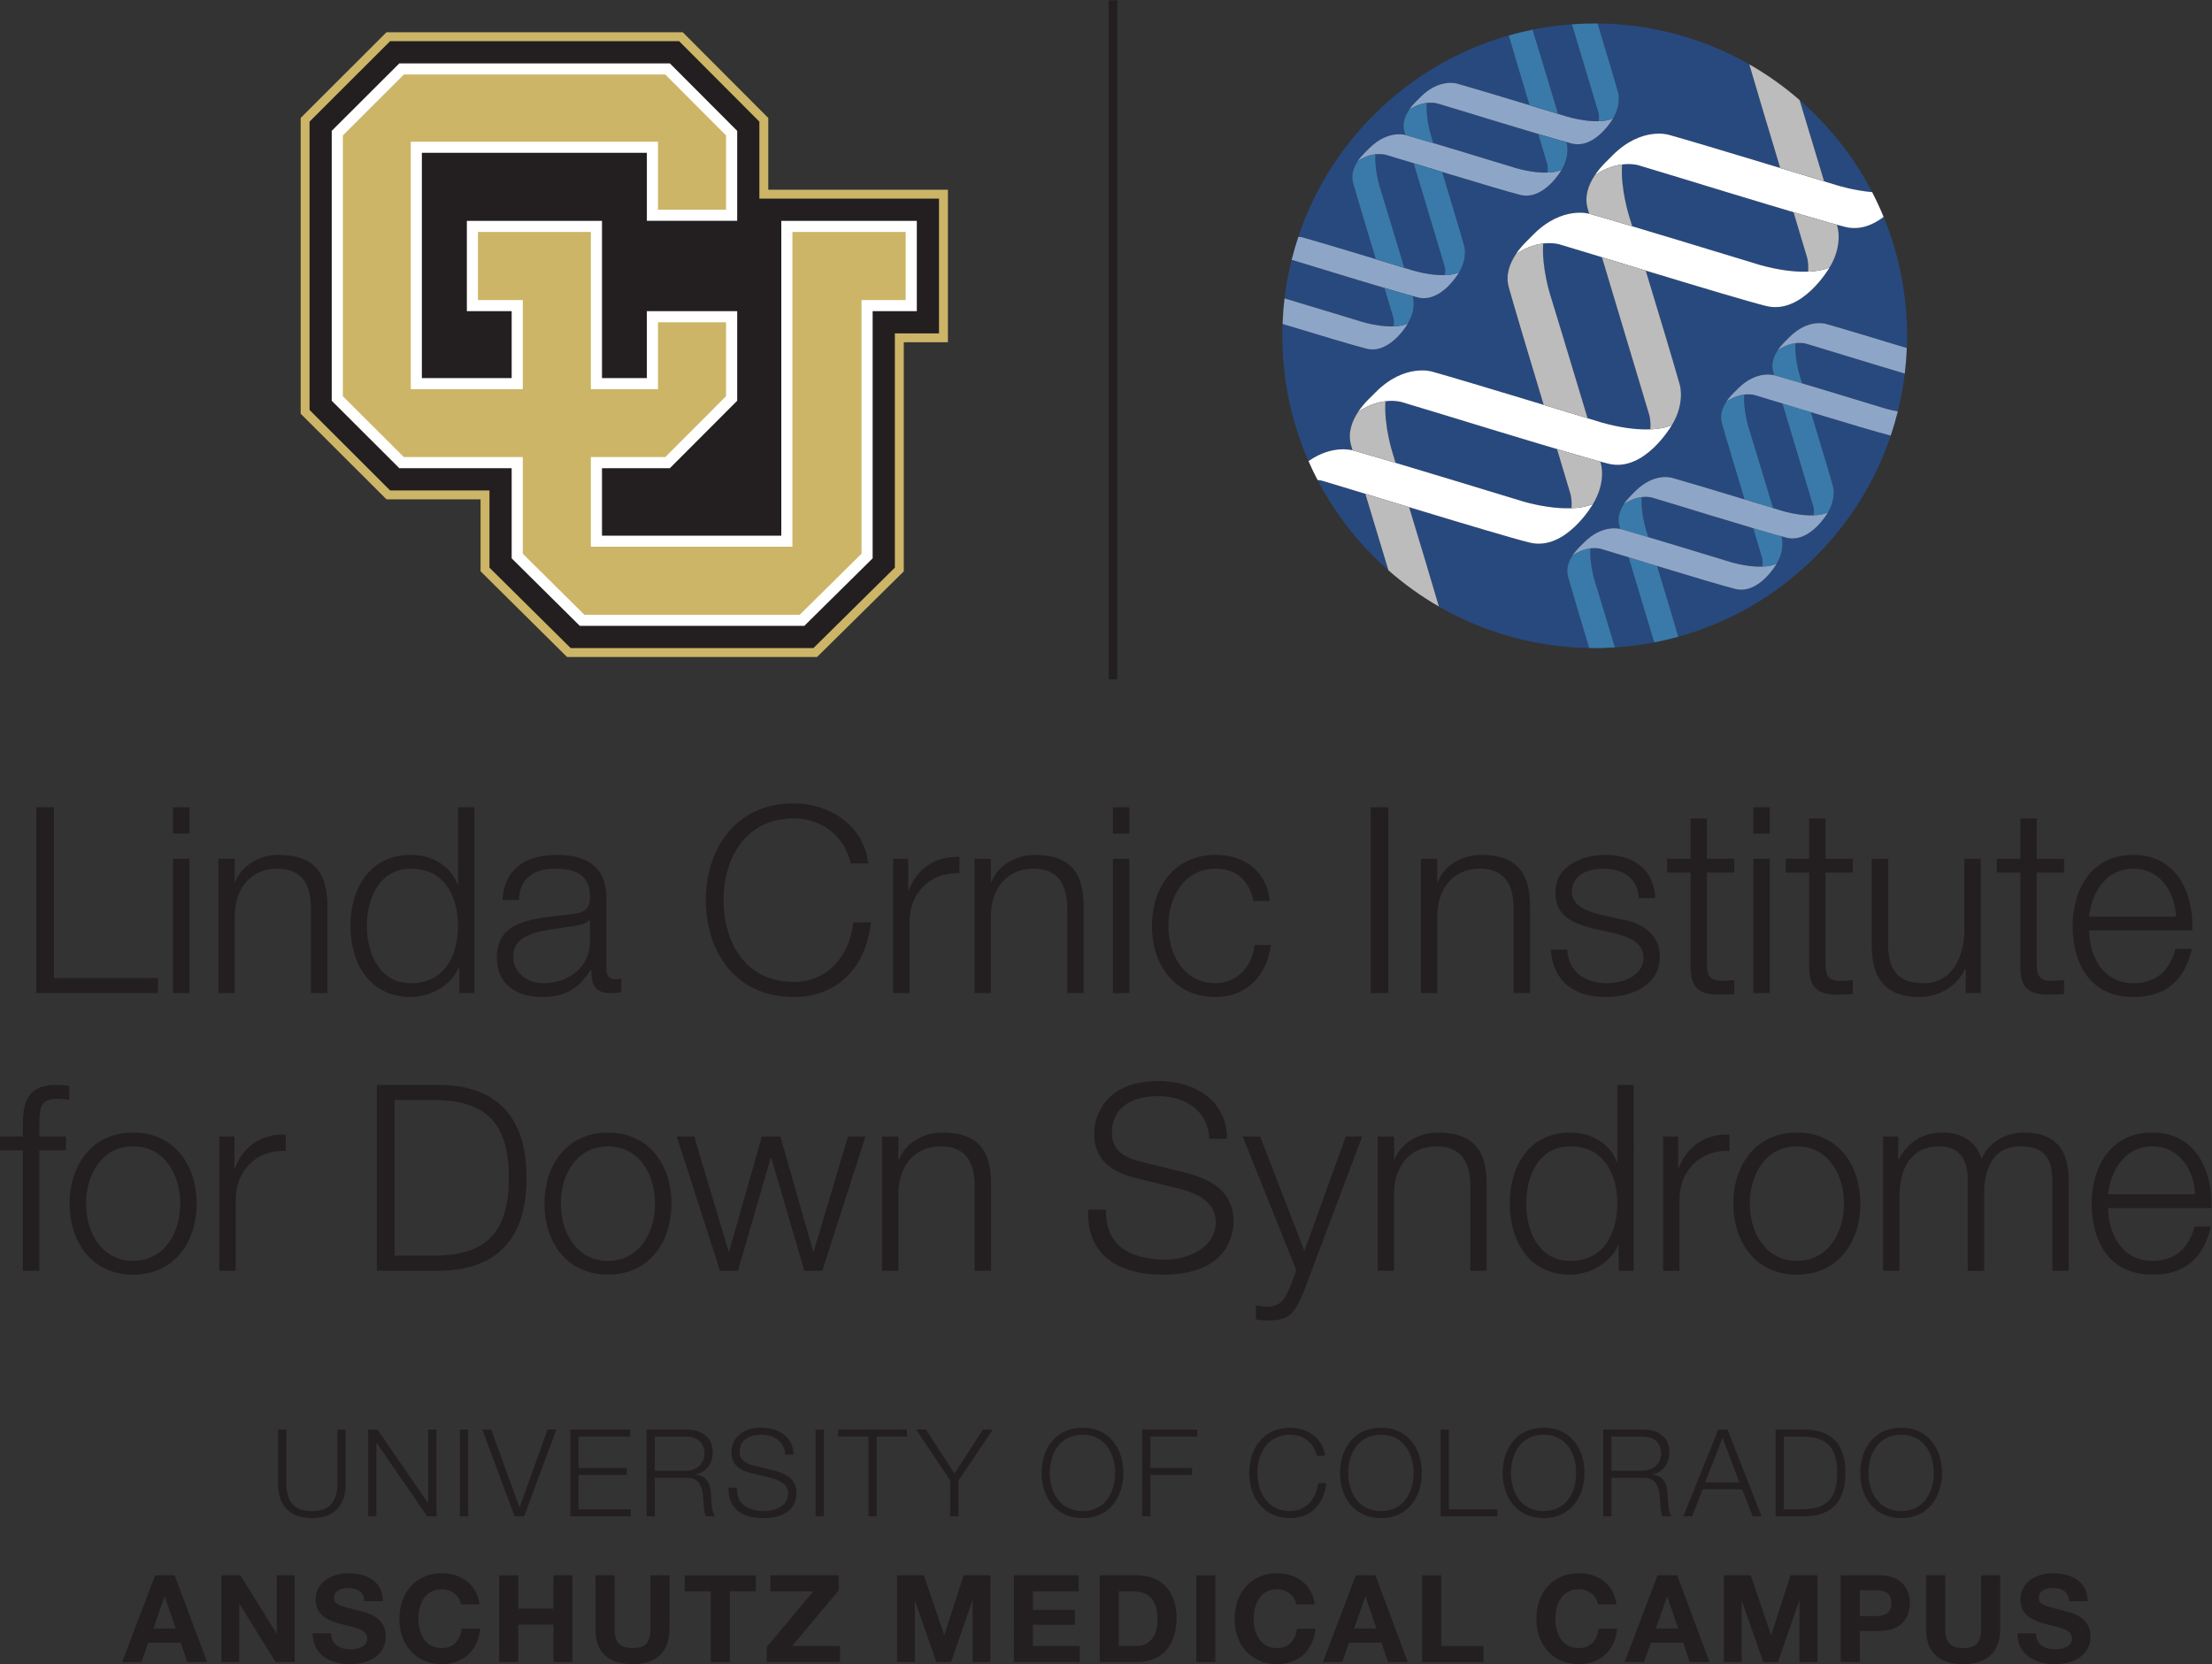 <?xml version="1.0" encoding="UTF-8" standalone="no"?>
<svg
        xmlns="http://www.w3.org/2000/svg"
        version="1.1"
        id="svg2"
        xml:space="preserve"
        width="339.773"
        height="255.667"
        viewBox="0 0 339.773 255.667">
    <rect x="0" y="0" width="339.773" height="255.667" fill="#333333" stroke="none"/>
    <defs
            id="defs6"/>

    <g
            id="g10"
            transform="matrix(1.333,0,0,-1.333,0,255.667)"><g
       id="g12"
       transform="scale(0.1)"><path
         d="M 41.746,987.57 H 62.148 V 790.789 H 182.141 v -17.41 H 41.746 V 987.57"
         style="fill:#231f20;fill-opacity:1;fill-rule:nonzero;stroke:none"
         id="path14" /><path
            d="m 199.363,928.18 h 18.899 V 773.379 h -18.899 z m 0,59.39 h 18.899 v -30.293 h -18.899 v 30.293"
            style="fill:#231f20;fill-opacity:1;fill-rule:nonzero;stroke:none"
            id="path16"/><path
            d="m 251.582,928.18 h 18.906 v -26.7 h 0.598 c 6.902,18.59 27.598,31.2 49.5,31.2 43.496,0 56.699,-22.801 56.699,-59.7 v -99.601 h -18.906 v 96.59 c 0,26.703 -8.699,46.812 -39.297,46.812 -30,0 -47.996,-22.801 -48.594,-53.101 V 773.379 H 251.582 V 928.18"
            style="fill:#231f20;fill-opacity:1;fill-rule:nonzero;stroke:none"
            id="path18"/><path
            d="m 473.457,784.781 c 40.195,0 54.297,33.91 54.297,66 0,32.098 -14.102,66 -54.297,66 -35.996,0 -50.691,-33.902 -50.691,-66 0,-32.09 14.695,-66 50.691,-66 z m 73.191,-11.402 h -17.39 v 29.402 h -0.606 c -8.093,-20.101 -32.695,-33.902 -55.195,-33.902 -47.102,0 -69.602,38.101 -69.602,81.902 0,43.789 22.5,81.899 69.602,81.899 23.098,0 45.598,-11.7 53.699,-33.91 h 0.598 v 88.8 h 18.894 V 773.379"
            style="fill:#231f20;fill-opacity:1;fill-rule:nonzero;stroke:none"
            id="path20"/><path
            d="m 679.883,857.98 h -0.598 c -2.398,-4.5 -10.801,-6 -15.894,-6.898 -32.102,-5.703 -72.004,-5.402 -72.004,-35.703 0,-18.899 16.804,-30.598 34.504,-30.598 28.797,0 54.297,18.301 53.992,48.598 z m -100.789,22.801 c 1.797,36.289 27.293,51.899 62.691,51.899 27.297,0 57.004,-8.399 57.004,-49.801 V 800.68 c 0,-7.2 3.594,-11.399 11.094,-11.399 2.097,0 4.504,0.61 6.008,1.199 v -15.898 c -4.211,-0.891 -7.207,-1.203 -12.305,-1.203 -19.199,0 -22.199,10.801 -22.199,27 h -0.606 c -13.191,-20.09 -26.699,-31.5 -56.394,-31.5 -28.496,0 -51.899,14.101 -51.899,45.301 0,43.5 42.297,45 83.098,49.8 15.598,1.801 24.297,3.899 24.297,20.989 0,25.5 -18.301,31.812 -40.496,31.812 -23.403,0 -40.793,-10.801 -41.399,-36 h -18.894"
            style="fill:#231f20;fill-opacity:1;fill-rule:nonzero;stroke:none"
            id="path22"/><path
            d="m 980.188,922.777 c -7.2,32.996 -34.504,51.895 -65.696,51.895 -56.699,0 -80.703,-47.395 -80.703,-94.192 0,-46.8 24.004,-94.199 80.703,-94.199 39.59,0 64.793,30.598 68.692,68.699 h 20.396 c -5.697,-52.5 -38.99,-86.101 -89.088,-86.101 -67.5,0 -101.101,53.101 -101.101,111.601 0,58.5 33.601,111.594 101.101,111.594 40.496,0 80.696,-24.297 86.098,-69.297 h -20.402"
            style="fill:#231f20;fill-opacity:1;fill-rule:nonzero;stroke:none"
            id="path24"/><path
            d="m 1029.12,928.18 h 17.4 v -36.301 h 0.6 c 9.6,24.902 30.6,39.601 58.5,38.398 v -18.898 c -34.2,1.801 -57.6,-23.399 -57.6,-55.5 v -82.5 h -18.9 V 928.18"
            style="fill:#231f20;fill-opacity:1;fill-rule:nonzero;stroke:none"
            id="path26"/><path
            d="m 1122.98,928.18 h 18.9 v -26.7 h 0.6 c 6.9,18.59 27.6,31.2 49.5,31.2 43.5,0 56.7,-22.801 56.7,-59.7 v -99.601 h -18.9 v 96.59 c 0,26.703 -8.71,46.812 -39.3,46.812 -30,0 -48,-22.801 -48.6,-53.101 v -90.301 h -18.9 V 928.18"
            style="fill:#231f20;fill-opacity:1;fill-rule:nonzero;stroke:none"
            id="path28"/><path
            d="m 1282.4,928.18 h 18.9 V 773.379 h -18.9 z m 0,59.39 h 18.9 v -30.293 h -18.9 v 30.293"
            style="fill:#231f20;fill-opacity:1;fill-rule:nonzero;stroke:none"
            id="path30"/><path
            d="m 1444.42,879.57 c -5.09,23.11 -19.2,37.211 -43.79,37.211 -36.3,0 -54.3,-33.011 -54.3,-66 0,-33 18,-66 54.3,-66 23.39,0 42.59,18.301 45,44.098 h 18.89 c -5.1,-37.199 -29.4,-60 -63.89,-60 -47.41,0 -73.21,37.5 -73.21,81.902 0,44.399 25.8,81.899 73.21,81.899 32.99,0 58.49,-17.711 62.69,-53.11 h -18.9"
            style="fill:#231f20;fill-opacity:1;fill-rule:nonzero;stroke:none"
            id="path32"/><path
            d="m 1579.42,987.57 h 20.4 V 773.379 h -20.4 V 987.57"
            style="fill:#231f20;fill-opacity:1;fill-rule:nonzero;stroke:none"
            id="path34"/><path
            d="m 1637.34,928.18 h 18.91 v -26.7 h 0.6 c 6.9,18.59 27.59,31.2 49.5,31.2 43.49,0 56.7,-22.801 56.7,-59.7 v -99.601 h -18.91 v 96.59 c 0,26.703 -8.7,46.812 -39.3,46.812 -30,0 -47.99,-22.801 -48.59,-53.101 v -90.301 h -18.91 V 928.18"
            style="fill:#231f20;fill-opacity:1;fill-rule:nonzero;stroke:none"
            id="path36"/><path
            d="m 1888.38,882.879 c -0.9,23.391 -18.9,33.902 -40.5,33.902 -16.8,0 -36.59,-6.601 -36.59,-26.699 0,-16.801 19.2,-22.801 32.09,-26.102 l 25.2,-5.699 c 21.61,-3.301 44.1,-15.902 44.1,-42.902 0,-33.598 -33.3,-46.5 -62.09,-46.5 -36.01,0 -60.61,16.801 -63.61,54.601 h 18.91 c 1.49,-25.5 20.39,-38.699 45.59,-38.699 17.7,0 42.3,7.801 42.3,29.399 0,18 -16.8,24 -33.9,28.199 l -24.29,5.402 c -24.6,6.598 -43.21,15 -43.21,41.391 0,31.508 30.9,43.508 58.21,43.508 30.89,0 55.49,-16.2 56.7,-49.801 h -18.91"
            style="fill:#231f20;fill-opacity:1;fill-rule:nonzero;stroke:none"
            id="path38"/><path
            d="m 1966.91,928.18 h 31.5 v -15.899 h -31.5 V 807.879 c 0,-12.297 1.8,-19.5 15.31,-20.399 5.4,0 10.8,0.301 16.19,0.899 V 772.18 c -5.7,0 -11.1,-0.59 -16.8,-0.59 -25.19,0 -33.9,8.39 -33.59,34.789 v 105.902 h -27 v 15.899 h 27 v 46.492 h 18.89 V 928.18"
            style="fill:#231f20;fill-opacity:1;fill-rule:nonzero;stroke:none"
            id="path40"/><path
            d="m 2020.44,928.18 h 18.9 V 773.379 h -18.9 z m 0,59.39 h 18.9 v -30.293 h -18.9 v 30.293"
            style="fill:#231f20;fill-opacity:1;fill-rule:nonzero;stroke:none"
            id="path42"/><path
            d="m 2103.59,928.18 h 31.5 v -15.899 h -31.5 V 807.879 c 0,-12.297 1.8,-19.5 15.31,-20.399 5.4,0 10.8,0.301 16.19,0.899 V 772.18 c -5.7,0 -11.1,-0.59 -16.8,-0.59 -25.19,0 -33.9,8.39 -33.59,34.789 v 105.902 h -27 v 15.899 h 27 v 46.492 h 18.89 V 928.18"
            style="fill:#231f20;fill-opacity:1;fill-rule:nonzero;stroke:none"
            id="path44"/><path
            d="m 2282.51,773.379 h -17.4 v 27.902 h -0.61 c -9.89,-20.699 -30.29,-32.402 -53.39,-32.402 -39,0 -54.3,22.801 -54.3,58.801 v 100.5 h 18.9 V 827.379 c 0.9,-27.891 11.4,-42.598 41.4,-42.598 32.4,0 46.49,30.598 46.49,62.098 v 81.301 h 18.91 V 773.379"
            style="fill:#231f20;fill-opacity:1;fill-rule:nonzero;stroke:none"
            id="path46"/><path
            d="m 2346.94,928.18 h 31.5 v -15.899 h -31.5 V 807.879 c 0,-12.297 1.8,-19.5 15.31,-20.399 5.4,0 10.8,0.301 16.19,0.899 V 772.18 c -5.7,0 -11.1,-0.59 -16.8,-0.59 -25.19,0 -33.9,8.39 -33.59,34.789 v 105.902 h -27.01 v 15.899 h 27.01 v 46.492 h 18.89 V 928.18"
            style="fill:#231f20;fill-opacity:1;fill-rule:nonzero;stroke:none"
            id="path48"/><path
            d="m 2507.44,861.582 c -0.9,28.5 -18.6,55.199 -49.2,55.199 -30.9,0 -48,-27 -50.99,-55.199 z M 2407.25,845.68 c 0.29,-27.598 14.69,-60.899 50.99,-60.899 27.6,0 42.6,16.199 48.6,39.598 h 18.9 c -8.1,-35.098 -28.5,-55.5 -67.5,-55.5 -49.2,0 -69.9,37.801 -69.9,81.902 0,40.801 20.7,81.899 69.9,81.899 49.8,0 69.6,-43.508 68.1,-87 h -119.09"
            style="fill:#231f20;fill-opacity:1;fill-rule:nonzero;stroke:none"
            id="path50"/><path
            d="M 75.898,592.281 H 45.301 V 453.379 H 26.406 V 592.281 H 0 v 15.899 h 26.406 v 14.101 c -0.305,26.699 7.195,45.289 37.492,45.289 5.399,0 9.899,-0.3 15.906,-1.199 V 650.18 c -5.106,0.902 -9.309,1.492 -13.809,1.492 -20.996,0 -20.391,-13.203 -20.695,-30 V 608.18 h 30.598 v -15.899"
            style="fill:#231f20;fill-opacity:1;fill-rule:nonzero;stroke:none"
            id="path52"/><path
            d="m 99.121,530.781 c 0,-33 17.996,-66 54.297,-66 36.301,0 54.297,33 54.297,66 0,32.989 -17.996,66 -54.297,66 -36.301,0 -54.297,-33.011 -54.297,-66 z m 127.488,0 c 0,-44.402 -25.796,-81.902 -73.191,-81.902 -47.402,0 -73.203,37.5 -73.203,81.902 0,44.399 25.801,81.899 73.203,81.899 47.395,0 73.191,-37.5 73.191,-81.899"
            style="fill:#231f20;fill-opacity:1;fill-rule:nonzero;stroke:none"
            id="path54"/><path
            d="m 252.742,608.18 h 17.403 v -36.301 h 0.597 c 9.602,24.902 30.606,39.601 58.496,38.402 v -18.902 c -34.199,1.801 -57.597,-23.399 -57.597,-55.5 v -82.5 H 252.742 V 608.18"
            style="fill:#231f20;fill-opacity:1;fill-rule:nonzero;stroke:none"
            id="path56"/><path
            d="m 454.641,470.789 h 43.496 c 61.492,-0.309 88.191,25.801 88.191,89.691 0,63.899 -26.699,89.989 -88.191,89.7 H 454.641 Z M 434.238,667.57 h 74.09 c 64.504,-1.488 98.402,-36.89 98.402,-107.09 0,-70.199 -33.898,-105.589 -98.402,-107.101 h -74.09 V 667.57"
            style="fill:#231f20;fill-opacity:1;fill-rule:nonzero;stroke:none"
            id="path58"/><path
            d="m 646.277,530.781 c 0,-33 18,-66 54.297,-66 36.301,0 54.297,33 54.297,66 0,32.989 -17.996,66 -54.297,66 -36.297,0 -54.297,-33.011 -54.297,-66 z m 127.493,0 c 0,-44.402 -25.801,-81.902 -73.196,-81.902 -47.398,0 -73.203,37.5 -73.203,81.902 0,44.399 25.805,81.899 73.203,81.899 47.395,0 73.196,-37.5 73.196,-81.899"
            style="fill:#231f20;fill-opacity:1;fill-rule:nonzero;stroke:none"
            id="path60"/><path
            d="m 779.863,608.18 h 20.098 l 39.602,-132.602 h 0.593 l 37.805,132.602 h 21.297 l 37.793,-132.602 h 0.605 l 39.602,132.602 h 20.097 L 947.559,453.379 h -20.704 l -38.093,130.203 h -0.61 L 850.359,453.379 H 829.656 L 779.863,608.18"
            style="fill:#231f20;fill-opacity:1;fill-rule:nonzero;stroke:none"
            id="path62"/><path
            d="m 1016.37,608.18 h 18.9 v -26.7 h 0.6 c 6.9,18.59 27.6,31.2 49.5,31.2 43.5,0 56.7,-22.801 56.7,-59.7 v -99.601 h -18.91 v 96.59 c 0,26.703 -8.7,46.812 -39.29,46.812 -30,0 -48,-22.801 -48.6,-53.101 v -90.301 h -18.9 V 608.18"
            style="fill:#231f20;fill-opacity:1;fill-rule:nonzero;stroke:none"
            id="path64"/><path
            d="m 1274.37,523.879 c -0.9,-44.098 30.89,-57.598 69.89,-57.598 22.5,0 56.7,12.301 56.7,43.5 0,24.301 -24.3,33.899 -44.1,38.699 l -47.7,11.7 c -25.2,6.3 -48.3,18.3 -48.3,51.601 0,21 13.51,60.289 73.8,60.289 42.3,0 79.5,-22.8 79.2,-66.601 h -20.4 c -1.2,32.711 -28.2,49.203 -58.5,49.203 -27.9,0 -53.7,-10.801 -53.7,-42.602 0,-20.09 15,-28.488 32.4,-32.691 l 52.2,-12.899 c 30.3,-8.101 55.5,-21.3 55.5,-56.398 0,-14.703 -6,-61.203 -81.9,-61.203 -50.7,0 -87.9,22.801 -85.5,75 h 20.41"
            style="fill:#231f20;fill-opacity:1;fill-rule:nonzero;stroke:none"
            id="path66"/><path
            d="m 1431.98,608.18 h 20.11 l 51,-131.989 47.69,131.989 h 18.9 l -67.2,-178.5 c -10.8,-26.09 -17.1,-33.59 -40.79,-33.59 -7.5,0.289 -11.41,0.289 -14.4,1.492 v 15.898 c 4.5,-0.898 8.7,-1.492 12.9,-1.492 16.79,0 20.7,9.903 27,24.293 l 6.6,17.699 -61.81,154.2"
            style="fill:#231f20;fill-opacity:1;fill-rule:nonzero;stroke:none"
            id="path68"/><path
            d="m 1587.49,608.18 h 18.91 v -26.7 h 0.59 c 6.91,18.59 27.6,31.2 49.5,31.2 43.5,0 56.7,-22.801 56.7,-59.7 v -99.601 h -18.9 v 96.59 c 0,26.703 -8.7,46.812 -39.3,46.812 -30,0 -48,-22.801 -48.59,-53.101 v -90.301 h -18.91 V 608.18"
            style="fill:#231f20;fill-opacity:1;fill-rule:nonzero;stroke:none"
            id="path70"/><path
            d="m 1809.37,464.781 c 40.19,0 54.29,33.91 54.29,66 0,32.098 -14.1,66 -54.29,66 -36,0 -50.7,-33.902 -50.7,-66 0,-32.09 14.7,-66 50.7,-66 z m 73.19,-11.402 h -17.39 v 29.402 h -0.61 c -8.1,-20.101 -32.69,-33.902 -55.19,-33.902 -47.1,0 -69.6,38.101 -69.6,81.902 0,43.789 22.5,81.899 69.6,81.899 23.09,0 45.59,-11.7 53.7,-33.91 h 0.59 v 88.8 h 18.9 V 453.379"
            style="fill:#231f20;fill-opacity:1;fill-rule:nonzero;stroke:none"
            id="path72"/><path
            d="m 1916.44,608.18 h 17.4 v -36.301 h 0.59 c 9.6,24.902 30.61,39.601 58.5,38.402 v -18.902 c -34.2,1.801 -57.6,-23.399 -57.6,-55.5 v -82.5 h -18.89 V 608.18"
            style="fill:#231f20;fill-opacity:1;fill-rule:nonzero;stroke:none"
            id="path74"/><path
            d="m 2016.3,530.781 c 0,-33 18,-66 54.3,-66 36.29,0 54.29,33 54.29,66 0,32.989 -18,66 -54.29,66 -36.3,0 -54.3,-33.011 -54.3,-66 z m 127.49,0 c 0,-44.402 -25.8,-81.902 -73.19,-81.902 -47.41,0 -73.21,37.5 -73.21,81.902 0,44.399 25.8,81.899 73.21,81.899 47.39,0 73.19,-37.5 73.19,-81.899"
            style="fill:#231f20;fill-opacity:1;fill-rule:nonzero;stroke:none"
            id="path76"/><path
            d="m 2169.92,608.18 h 17.4 v -26.11 h 0.9 c 9.91,18.61 26.1,30.61 50.7,30.61 20.4,0 38.7,-9.899 44.4,-30.301 9.3,20.402 28.8,30.301 49.2,30.301 33.9,0 51.3,-17.711 51.3,-54.301 v -105 h -18.91 v 104.09 c 0,25.5 -9.6,39.312 -36.59,39.312 -32.7,0 -42,-27 -42,-55.801 v -87.601 h -18.9 v 105 c 0.29,21 -8.4,38.402 -32.4,38.402 -32.7,0 -45.9,-24.601 -46.2,-57 v -86.402 h -18.9 V 608.18"
            style="fill:#231f20;fill-opacity:1;fill-rule:nonzero;stroke:none"
            id="path78"/><path
            d="m 2529.36,541.582 c -0.9,28.5 -18.61,55.199 -49.2,55.199 -30.9,0 -48,-27 -51,-55.199 z m -100.2,-15.902 c 0.29,-27.602 14.7,-60.899 51,-60.899 27.59,0 42.59,16.199 48.59,39.598 h 18.91 c -8.11,-35.098 -28.51,-55.5 -67.5,-55.5 -49.2,0 -69.91,37.801 -69.91,81.902 0,40.801 20.71,81.899 69.91,81.899 49.79,0 69.6,-43.508 68.09,-87 h -119.09"
            style="fill:#231f20;fill-opacity:1;fill-rule:nonzero;stroke:none"
            id="path80"/><path
            d="m 320.535,270.391 h 9.531 V 208.48 c -0.144,-23.25 10.93,-32.07 29.282,-32.07 18.484,0 29.547,8.82 29.414,32.07 v 61.911 h 9.519 v -64.012 c 0,-20.578 -11.062,-38.09 -38.933,-38.09 -27.746,0 -38.813,17.512 -38.813,38.09 v 64.012"
            style="fill:#231f20;fill-opacity:1;fill-rule:nonzero;stroke:none"
            id="path82"/><path
            d="m 424.219,270.391 h 10.652 l 58.274,-84.59 h 0.273 v 84.59 h 9.531 V 170.379 h -10.652 l -58.274,84.609 h -0.273 v -84.609 h -9.531 v 100.012"
            style="fill:#231f20;fill-opacity:1;fill-rule:nonzero;stroke:none"
            id="path84"/><path
            d="m 529.934,270.391 h 9.531 V 170.379 h -9.531 v 100.012"
            style="fill:#231f20;fill-opacity:1;fill-rule:nonzero;stroke:none"
            id="path86"/><path
            d="m 555.813,270.391 h 10.222 l 32.488,-89.5 h 0.286 l 32.214,89.5 h 10.09 L 603.992,170.379 H 592.93 l -37.117,100.012"
            style="fill:#231f20;fill-opacity:1;fill-rule:nonzero;stroke:none"
            id="path88"/><path
            d="m 657.102,270.391 h 69.05 v -8.121 h -59.531 v -36.129 h 55.75 v -8.129 h -55.75 v -39.5 h 60.234 v -8.133 h -69.753 v 100.012"
            style="fill:#231f20;fill-opacity:1;fill-rule:nonzero;stroke:none"
            id="path90"/><path
            d="m 754.602,222.91 h 35.574 c 11.633,0 21.57,7.289 21.57,19.481 0,12.179 -7.273,19.879 -21.57,19.879 h -35.574 z m -9.524,47.481 h 45.801 c 16.531,0 30.398,-7.969 30.398,-26.051 0,-12.602 -6.582,-22.969 -19.468,-25.488 v -0.282 c 13.027,-1.679 16.804,-10.648 17.507,-22.55 0.418,-6.872 0.418,-20.598 4.622,-25.641 h -10.5 c -2.383,3.93 -2.383,11.351 -2.668,15.551 -0.836,14.019 -1.961,29.558 -20.028,28.859 h -36.14 v -44.41 h -9.524 v 100.012"
            style="fill:#231f20;fill-opacity:1;fill-rule:nonzero;stroke:none"
            id="path92"/><path
            d="m 849.148,203.301 c -0.418,-20.59 14.426,-26.891 32.637,-26.891 10.512,0 26.477,5.738 26.477,20.309 0,11.34 -11.348,15.82 -20.594,18.07 l -22.27,5.461 c -11.765,2.949 -22.554,8.539 -22.554,24.09 0,9.808 6.304,28.16 34.461,28.16 19.746,0 37.121,-10.648 36.98,-31.102 h -9.527 c -0.559,15.274 -13.164,22.981 -27.317,22.981 -13.027,0 -25.07,-5.051 -25.07,-19.891 0,-9.386 7.004,-13.308 15.129,-15.277 l 24.375,-6.012 c 14.141,-3.789 25.906,-9.949 25.906,-26.34 0,-6.871 -2.801,-28.57 -38.238,-28.57 -23.676,0 -41.035,10.641 -39.926,35.012 h 9.531"
            style="fill:#231f20;fill-opacity:1;fill-rule:nonzero;stroke:none"
            id="path94"/><path
            d="m 939.785,270.391 h 9.531 V 170.379 h -9.531 v 100.012"
            style="fill:#231f20;fill-opacity:1;fill-rule:nonzero;stroke:none"
            id="path96"/><path
            d="m 965.801,270.391 h 79.289 v -8.121 h -34.88 v -91.891 h -9.53 v 91.891 h -34.879 v 8.121"
            style="fill:#231f20;fill-opacity:1;fill-rule:nonzero;stroke:none"
            id="path98"/><path
            d="m 1094.99,211.57 -39.36,58.821 h 11.34 l 32.92,-50.7 32.79,50.7 h 11.33 l -39.49,-58.821 v -41.191 h -9.53 v 41.191"
            style="fill:#231f20;fill-opacity:1;fill-rule:nonzero;stroke:none"
            id="path100"/><path
            d="m 1247.45,176.41 c 26.33,0 37.54,22.129 37.54,43.981 0,21.847 -11.21,43.988 -37.54,43.988 -26.47,0 -37.68,-22.141 -37.68,-43.988 0,-21.852 11.21,-43.981 37.68,-43.981 z m 0,96.09 c 31.38,0 47.06,-24.789 47.06,-52.109 0,-27.313 -15.68,-52.102 -47.06,-52.102 -31.52,0 -47.21,24.789 -47.21,52.102 0,27.32 15.69,52.109 47.21,52.109"
            style="fill:#231f20;fill-opacity:1;fill-rule:nonzero;stroke:none"
            id="path102"/><path
            d="m 1316.15,270.391 h 63.45 v -8.121 h -53.93 v -36.129 h 47.91 v -8.129 h -47.91 v -47.633 h -9.52 v 100.012"
            style="fill:#231f20;fill-opacity:1;fill-rule:nonzero;stroke:none"
            id="path104"/><path
            d="m 1517.36,240.141 c -3.36,15.41 -16.1,24.238 -30.67,24.238 -26.48,0 -37.69,-22.141 -37.69,-43.988 0,-21.852 11.21,-43.981 37.69,-43.981 18.49,0 30.25,14.289 32.08,32.07 h 9.52 c -2.66,-24.511 -18.21,-40.191 -41.6,-40.191 -31.51,0 -47.21,24.789 -47.21,52.102 0,27.32 15.7,52.109 47.21,52.109 18.91,0 37.68,-11.34 40.2,-32.359 h -9.53"
            style="fill:#231f20;fill-opacity:1;fill-rule:nonzero;stroke:none"
            id="path106"/><path
            d="m 1591.34,176.41 c 26.33,0 37.54,22.129 37.54,43.981 0,21.847 -11.21,43.988 -37.54,43.988 -26.48,0 -37.69,-22.141 -37.69,-43.988 0,-21.852 11.21,-43.981 37.69,-43.981 z m 0,96.09 c 31.37,0 47.06,-24.789 47.06,-52.109 0,-27.313 -15.69,-52.102 -47.06,-52.102 -31.53,0 -47.21,24.789 -47.21,52.102 0,27.32 15.68,52.109 47.21,52.109"
            style="fill:#231f20;fill-opacity:1;fill-rule:nonzero;stroke:none"
            id="path108"/><path
            d="m 1660.04,270.391 h 9.52 v -91.879 h 56.04 v -8.133 h -65.56 v 100.012"
            style="fill:#231f20;fill-opacity:1;fill-rule:nonzero;stroke:none"
            id="path110"/><path
            d="m 1778.75,176.41 c 26.33,0 37.54,22.129 37.54,43.981 0,21.847 -11.21,43.988 -37.54,43.988 -26.47,0 -37.69,-22.141 -37.69,-43.988 0,-21.852 11.22,-43.981 37.69,-43.981 z m 0,96.09 c 31.38,0 47.06,-24.789 47.06,-52.109 0,-27.313 -15.68,-52.102 -47.06,-52.102 -31.52,0 -47.21,24.789 -47.21,52.102 0,27.32 15.69,52.109 47.21,52.109"
            style="fill:#231f20;fill-opacity:1;fill-rule:nonzero;stroke:none"
            id="path112"/><path
            d="m 1856.97,222.91 h 35.58 c 11.63,0 21.57,7.289 21.57,19.481 0,12.179 -7.28,19.879 -21.57,19.879 h -35.58 z m -9.52,47.481 h 45.8 c 16.54,0 30.4,-7.969 30.4,-26.051 0,-12.602 -6.58,-22.969 -19.47,-25.488 v -0.282 c 13.03,-1.679 16.81,-10.648 17.51,-22.55 0.42,-6.872 0.42,-20.598 4.62,-25.641 h -10.51 c -2.37,3.93 -2.37,11.351 -2.66,15.551 -0.84,14.019 -1.96,29.558 -20.02,28.859 h -36.15 v -44.41 h -9.52 v 100.012"
            style="fill:#231f20;fill-opacity:1;fill-rule:nonzero;stroke:none"
            id="path114"/><path
            d="m 1964.91,209.602 h 39.37 l -19.33,51.269 z m 15.14,60.789 h 10.64 l 39.22,-100.012 h -10.22 l -12.19,31.101 h -45.53 l -12.04,-31.101 h -10.22 l 40.34,100.012"
            style="fill:#231f20;fill-opacity:1;fill-rule:nonzero;stroke:none"
            id="path116"/><path
            d="m 2055.57,178.512 h 20.31 c 28.71,-0.141 41.18,12.039 41.18,41.879 0,29.839 -12.47,42.031 -41.18,41.879 h -20.31 z m -9.53,91.879 h 34.6 c 30.12,-0.692 45.94,-17.219 45.94,-50 0,-32.782 -15.82,-49.301 -45.94,-50.012 h -34.6 v 100.012"
            style="fill:#231f20;fill-opacity:1;fill-rule:nonzero;stroke:none"
            id="path118"/><path
            d="m 2190.77,176.41 c 26.33,0 37.54,22.129 37.54,43.981 0,21.847 -11.21,43.988 -37.54,43.988 -26.47,0 -37.68,-22.141 -37.68,-43.988 0,-21.852 11.21,-43.981 37.68,-43.981 z m 0,96.09 c 31.38,0 47.06,-24.789 47.06,-52.109 0,-27.313 -15.68,-52.102 -47.06,-52.102 -31.52,0 -47.21,24.789 -47.21,52.102 0,27.32 15.69,52.109 47.21,52.109"
            style="fill:#231f20;fill-opacity:1;fill-rule:nonzero;stroke:none"
            id="path120"/><path
            d="m 176.621,41.051 h 25.906 L 189.922,77.75 h -0.274 z m 2.102,61.347 H 201.27 L 238.672,2.391 H 215.84 L 208.27,24.66 H 170.879 L 163.027,2.391 H 140.762 L 178.723,102.398"
            style="fill:#231f20;fill-opacity:1;fill-rule:nonzero;stroke:none"
            id="path122"/><path
            d="m 255.117,102.398 h 21.848 l 41.746,-67.089 h 0.273 v 67.089 h 20.594 V 2.391 H 317.59 L 275.984,69.34 h -0.281 V 2.391 H 255.117 V 102.398"
            style="fill:#231f20;fill-opacity:1;fill-rule:nonzero;stroke:none"
            id="path124"/><path
            d="m 381.66,35.578 c 0,-13.297 10.36,-18.488 22.129,-18.488 7.703,0 19.473,2.25 19.473,12.469 0,10.793 -14.992,12.613 -29.699,16.531 -14.852,3.922 -29.833,9.672 -29.833,28.442 0,20.438 19.329,30.25 37.391,30.25 20.871,0 40.07,-9.101 40.07,-32.222 h -21.296 c -0.696,12.051 -9.243,15.133 -19.75,15.133 -7,0 -15.125,-2.941 -15.125,-11.34 0,-7.703 4.753,-8.691 29.835,-15.133 7.286,-1.82 29.696,-6.438 29.696,-29.137 C 444.551,13.73 430.117,0 402.949,0 380.813,0 360.09,10.93 360.359,35.578 h 21.301"
            style="fill:#231f20;fill-opacity:1;fill-rule:nonzero;stroke:none"
            id="path126"/><path
            d="m 531.199,68.781 c -1.394,9.938 -10.918,17.508 -21.844,17.508 -19.753,0 -27.175,-16.801 -27.175,-34.309 0,-16.672 7.422,-33.48 27.175,-33.48 13.45,0 21.004,9.238 22.688,22.41 H 553.34 C 551.094,15.969 533.867,0 509.355,0 c -30.957,0 -49.167,23.121 -49.167,51.98 0,29.691 18.21,52.8 49.167,52.8 21.993,0 40.481,-12.883 43.145,-36 h -21.301"
            style="fill:#231f20;fill-opacity:1;fill-rule:nonzero;stroke:none"
            id="path128"/><path
            d="m 575.266,102.398 h 21.992 V 64.019 h 40.476 v 38.379 h 21.993 V 2.391 H 637.734 V 45.531 H 597.258 V 2.391 H 575.266 V 102.398"
            style="fill:#231f20;fill-opacity:1;fill-rule:nonzero;stroke:none"
            id="path130"/><path
            d="M 771.438,40.211 C 771.438,13.172 755.469,0 728.711,0 701.816,0 686.133,13.031 686.133,40.211 v 62.187 h 21.992 V 40.211 c 0,-10.93 2.805,-21.711 20.586,-21.711 15.691,0 20.73,6.859 20.73,21.711 v 62.187 h 21.997 V 40.211"
            style="fill:#231f20;fill-opacity:1;fill-rule:nonzero;stroke:none"
            id="path132"/><path
            d="m 819.031,83.91 h -29.976 v 18.488 h 81.953 V 83.91 H 841.023 V 2.391 H 819.031 V 83.91"
            style="fill:#231f20;fill-opacity:1;fill-rule:nonzero;stroke:none"
            id="path134"/><path
            d="m 883.523,19.762 53.657,64.148 h -49.453 v 18.488 h 78.718 V 85.031 l -53.64,-64.16 h 55.047 V 2.391 H 883.523 V 19.762"
            style="fill:#231f20;fill-opacity:1;fill-rule:nonzero;stroke:none"
            id="path136"/><path
            d="m 1033.61,102.398 h 30.96 l 23.39,-68.769 h 0.28 l 22.13,68.769 h 30.96 V 2.391 h -20.59 V 73.269 h -0.28 L 1095.95,2.391 h -16.96 l -24.51,70.168 h -0.28 V 2.391 h -20.59 V 102.398"
            style="fill:#231f20;fill-opacity:1;fill-rule:nonzero;stroke:none"
            id="path138"/><path
            d="m 1168.25,102.398 h 74.8 V 83.91 h -52.81 V 62.469 h 48.47 V 45.391 h -48.47 V 20.871 h 53.93 V 2.391 h -75.92 V 102.398"
            style="fill:#231f20;fill-opacity:1;fill-rule:nonzero;stroke:none"
            id="path140"/><path
            d="m 1289.23,20.871 h 19.61 c 12.74,0 24.93,7.848 24.93,29.98 0,20.168 -7,33.059 -28.86,33.059 h -15.68 z m -21.99,81.527 h 43.14 c 25.91,0 45.38,-16.238 45.38,-49.449 0,-28.988 -14.84,-50.559 -45.38,-50.559 h -43.14 V 102.398"
            style="fill:#231f20;fill-opacity:1;fill-rule:nonzero;stroke:none"
            id="path142"/><path
            d="m 1378.51,102.398 h 21.99 V 2.391 h -21.99 V 102.398"
            style="fill:#231f20;fill-opacity:1;fill-rule:nonzero;stroke:none"
            id="path144"/><path
            d="m 1493.68,68.781 c -1.39,9.938 -10.92,17.508 -21.84,17.508 -19.76,0 -27.18,-16.801 -27.18,-34.309 0,-16.672 7.42,-33.48 27.18,-33.48 13.44,0 21,9.238 22.68,22.41 h 21.3 C 1513.57,15.969 1496.35,0 1471.84,0 c -30.96,0 -49.17,23.121 -49.17,51.98 0,29.691 18.21,52.8 49.17,52.8 21.99,0 40.47,-12.883 43.14,-36 h -21.3"
            style="fill:#231f20;fill-opacity:1;fill-rule:nonzero;stroke:none"
            id="path146"/><path
            d="m 1560.26,41.051 h 25.91 L 1573.56,77.75 h -0.27 z m 2.1,61.347 h 22.55 l 37.4,-100.007 h -22.83 l -7.57,22.27 h -37.4 l -7.84,-22.27 h -22.27 l 37.96,100.007"
            style="fill:#231f20;fill-opacity:1;fill-rule:nonzero;stroke:none"
            id="path148"/><path
            d="m 1638.76,102.398 h 21.99 V 20.871 h 48.74 V 2.391 h -70.73 V 102.398"
            style="fill:#231f20;fill-opacity:1;fill-rule:nonzero;stroke:none"
            id="path150"/><path
            d="m 1841.37,68.781 c -1.4,9.938 -10.92,17.508 -21.85,17.508 -19.75,0 -27.18,-16.801 -27.18,-34.309 0,-16.672 7.43,-33.48 27.18,-33.48 13.45,0 21.01,9.238 22.69,22.41 h 21.3 C 1861.26,15.969 1844.03,0 1819.52,0 c -30.96,0 -49.17,23.121 -49.17,51.98 0,29.691 18.21,52.8 49.17,52.8 21.99,0 40.48,-12.883 43.15,-36 h -21.3"
            style="fill:#231f20;fill-opacity:1;fill-rule:nonzero;stroke:none"
            id="path152"/><path
            d="m 1907.95,41.051 h 25.91 L 1921.25,77.75 h -0.27 z m 2.1,61.347 h 22.55 L 1970,2.391 h -22.83 l -7.57,22.27 h -37.39 l -7.85,-22.27 h -22.27 l 37.96,100.007"
            style="fill:#231f20;fill-opacity:1;fill-rule:nonzero;stroke:none"
            id="path154"/><path
            d="m 1986.45,102.398 h 30.95 l 23.39,-68.769 h 0.28 l 22.13,68.769 h 30.96 V 2.391 h -20.59 V 73.269 h -0.28 L 2048.78,2.391 h -16.95 l -24.52,70.168 h -0.28 V 2.391 h -20.58 V 102.398"
            style="fill:#231f20;fill-opacity:1;fill-rule:nonzero;stroke:none"
            id="path156"/><path
            d="m 2143.08,55.34 h 17.09 c 10.22,0 19.32,2.231 19.32,14.992 0,12.738 -9.1,14.988 -19.32,14.988 h -17.09 z m -22,47.058 h 45.1 c 24.94,0 34.6,-15.816 34.6,-32.066 0,-16.25 -9.66,-32.082 -34.6,-32.082 h -23.1 V 2.391 h -22 V 102.398"
            style="fill:#231f20;fill-opacity:1;fill-rule:nonzero;stroke:none"
            id="path158"/><path
            d="M 2304.83,40.211 C 2304.83,13.172 2288.87,0 2262.11,0 c -26.9,0 -42.58,13.031 -42.58,40.211 v 62.187 h 21.99 V 40.211 c 0,-10.93 2.81,-21.711 20.59,-21.711 15.69,0 20.73,6.859 20.73,21.711 v 62.187 h 21.99 V 40.211"
            style="fill:#231f20;fill-opacity:1;fill-rule:nonzero;stroke:none"
            id="path160"/><path
            d="m 2346.05,35.578 c 0,-13.297 10.38,-18.488 22.14,-18.488 7.71,0 19.48,2.25 19.48,12.469 0,10.793 -14.99,12.613 -29.7,16.531 -14.85,3.922 -29.84,9.672 -29.84,28.442 0,20.438 19.33,30.25 37.4,30.25 20.88,0 40.07,-9.101 40.07,-32.222 h -21.3 c -0.7,12.051 -9.24,15.133 -19.75,15.133 -7,0 -15.13,-2.941 -15.13,-11.34 0,-7.703 4.76,-8.691 29.84,-15.133 7.28,-1.82 29.7,-6.438 29.7,-29.137 C 2408.96,13.73 2394.52,0 2367.35,0 c -22.14,0 -42.86,10.93 -42.58,35.578 h 21.28"
            style="fill:#231f20;fill-opacity:1;fill-rule:nonzero;stroke:none"
            id="path162"/><path
            d="m 885.305,1699.32 v 82.7 l -98.535,98.76 H 445.316 l -98.855,-98.74 v -340.86 l 98.855,-98.68 h 108.438 v -82.93 l 99.652,-98.78 h 288.125 l 99.909,98.69 v 264.06 h 50.85 v 175.78 H 885.305"
            style="fill:#ccb567;fill-opacity:1;fill-rule:nonzero;stroke:none"
            id="path164"/><path
            d="m 782.551,1870.55 92.5,-92.77 v -88.71 h 206.989 v -155.35 h -50.88 v -269.95 l -93.824,-92.73 H 657.59 l -93.582,92.73 v 88.97 H 449.535 l -92.832,92.74 v 332.3 l 92.832,92.77 h 333.016"
            style="fill:#231f20;fill-opacity:1;fill-rule:nonzero;stroke:none"
            id="path166"/><path
            d="m 460.152,1378.37 h 129.453 v -103.89 l 78.532,-77.84 h 258.672 l 78.751,77.84 v 284.88 h 50.9 v 104.1 H 900.305 V 1300.63 H 693.684 v 77.74 h 78.203 l 77.578,77.73 v 103.26 H 745.398 v -77.16 h -51.714 v 181.26 H 537.973 v -104.1 h 51.632 V 1482.2 H 486.137 v 259.64 h 259.261 v -78.38 h 104.067 v 103.7 l -77.578,77.78 H 460.152 L 382.27,1767.18 V 1456.1 l 77.882,-77.73"
            style="fill:#ffffff;fill-opacity:1;fill-rule:nonzero;stroke:none"
            id="path168"/><path
            d="m 680.852,1391.18 h 85.742 l 70.054,70.18 v 85.19 H 758.23 v -77.14 h -77.378 v 181.22 H 550.766 v -78.49 h 51.66 V 1469.41 H 473.363 v 285.21 H 758.23 v -78.36 h 78.418 v 85.62 l -70.054,70.26 H 465.453 l -70.359,-70.26 v -300.52 l 70.332,-70.18 h 137 v -111.37 l 71.004,-70.39 h 248.101 l 71.235,70.45 v 292.27 h 50.854 v 78.49 H 913.113 V 1287.86 H 680.852 v 103.32"
            style="fill:#ccb567;fill-opacity:1;fill-rule:nonzero;stroke:none"
            id="path170"/><path
            d="M 1282.48,1917.55 V 1135.09"
            style="fill:#231f20;fill-opacity:1;fill-rule:nonzero;stroke:none"
            id="path172"/><path
            d="M 1282.48,1917.55 V 1135.09"
            style="fill:none;stroke:#231f20;stroke-width:10;stroke-linecap:butt;stroke-linejoin:miter;stroke-miterlimit:4;stroke-dasharray:none;stroke-opacity:1"
            id="path174"/><path
            d="m 2081.35,1521.85 c 0,0 -4.86,1.54 -12.34,0.61 v 0 0 c -1.27,-18.35 5.34,-38.77 5.34,-38.77 0,0 0.35,-1.19 1,-3.31 l 1.27,-4.22 c 38.95,-11.62 94.44,-28.62 94.44,-28.62 0,0 6.7,-2.08 15.83,-3.68 3.57,14.37 6.26,28.92 8.04,43.58 -44.96,13.36 -107.6,32.76 -113.58,34.41 z m 5.46,-78.9 h -0.07 c 9.42,-31.06 21.44,-70.93 25.45,-85.39 0,0 4.26,-13.58 -5.97,-30.43 0,0 -20.39,-35.55 -47.44,-28.86 -1.64,0.4 -3.69,0.94 -6.07,1.6 0.15,-0.49 0.28,-0.98 0.41,-1.39 0,0 4.23,-13.58 -5.95,-30.43 0,0 0,0 0.02,0.02 0,0 -20.46,-35.59 -47.51,-28.89 -13.39,3.31 -53.91,15.5 -90.22,26.53 v 0 c 0.02,0 0.02,0 0.02,0 8.68,-28.64 19.61,-64.83 24.4,-81.62 57.96,16.03 112.67,46.81 158.24,92.37 40.65,40.63 69.54,88.58 86.68,139.6 -0.6,0.11 -1.27,0.22 -1.84,0.37 -13.41,3.32 -53.89,15.49 -90.15,26.52 z m 5.31,342.59 c -5.99,5.98 -12.13,11.7 -18.41,17.18 8.5,-28 19.36,-63.8 28.29,-93.74 9.51,-2.91 15.28,-4.66 15.28,-4.66 0,0 18.63,-5.86 40.05,-7.8 -16.59,32.04 -38.33,62.13 -65.21,89.02 z m -76.4,58.36 c -54.05,30.83 -114.4,46.51 -174.85,47.06 9.07,-29.83 19.9,-65.82 23.61,-79.24 0,0 4.31,-13.47 -5.77,-30.25 0,0 -20.41,-35.57 -47.46,-28.87 -1.69,0.4 -3.8,0.97 -6.29,1.65 v 0 c 0.15,-0.55 0.32,-1.12 0.43,-1.61 0,0 4.25,-13.57 -5.95,-30.42 h 0.02 c 0,0 -20.41,-35.55 -47.46,-28.86 -13.41,3.3 -53.94,15.49 -90.22,26.52 9.42,-31.1 21.44,-70.95 25.45,-85.42 0,0 4.23,-13.58 -5.97,-30.4 0,0 0.02,0 0.04,0 0,0 -20.41,-35.57 -47.48,-28.88 -1.63,0.41 -3.67,0.94 -6.06,1.6 0.13,-0.47 0.28,-0.98 0.38,-1.39 0,0 2.68,-8.59 -1.34,-20.54 -2.24,-6.88 -6.03,-12.95 -10.25,-18.05 -4.62,-5.91 -11.81,-13.56 -20.71,-17.99 -0.02,0 -0.02,0 -0.02,0 v 0 c -6.28,-3.12 -13.43,-4.62 -21.08,-2.72 -14.24,3.52 -59.02,17.02 -96.84,28.55 -2.03,-53.78 7.92,-107.95 29.89,-158.11 25.6,17.92 47.25,13.39 50.9,12.42 -0.11,0.04 -0.08,0.01 -0.17,0.06 -0.67,2.28 -1.24,4.35 -1.77,6.13 -3.8,13.81 0.84,26.97 8.33,38.21 -0.04,-0.04 -0.1,-0.06 -0.15,-0.08 3.57,5.31 7.78,10.22 12.06,14.54 l 8.33,8.29 c 33.57,33.59 65.01,23.55 65.01,23.55 21.8,-6.03 81.11,-23.91 128.49,-38.29 l -5.15,17.1 c -15.03,49.93 -30.11,100.45 -35.11,118.48 -3.81,13.79 0.81,26.95 8.29,38.18 -0.06,-0.04 -0.08,-0.06 -0.15,-0.08 3.59,5.34 7.83,10.25 12.11,14.55 l 8.28,8.32 c 31.59,31.57 60.92,24.65 64.34,23.7 -0.11,0.05 -0.09,0.05 -0.24,0.07 -0.67,2.34 -1.26,4.4 -1.73,6.13 -3.83,13.88 0.83,27.1 8.4,38.38 -0.03,-0.02 -0.03,-0.02 -0.03,-0.02 3.61,5.35 7.82,10.24 12.09,14.55 l 8.3,8.3 c 33.59,33.59 65.03,23.56 65.03,23.56 21.76,-6.03 80.81,-23.83 128.13,-38.19 -13.2,43.92 -27.64,92.02 -35.66,119.51 z m -174.05,-54.99 c -1.49,5.44 -17.37,57.86 -30.32,101.13 -15.16,-1.13 -30.28,-3.19 -45.23,-6.21 0.72,-2.74 1.42,-5.08 1.42,-5.08 0,0 16.29,-53.24 27.87,-92.01 6.18,-1.9 9.91,-3.04 9.91,-3.04 0,0 18.91,-5.94 36.71,-5.4 0.34,1.25 0.5,2.52 0.55,3.76 -0.08,4.28 -0.91,6.85 -0.91,6.85 z m -345.58,-143.86 c 3.58,-0.21 5.71,-0.89 5.71,-0.89 14.17,-3.92 52.74,-15.54 83.52,-24.88 -10.77,35.78 -22.56,75.06 -26.16,88.12 -1.4,5.04 -1.06,9.93 0.35,14.54 v -0.02 c 0,0.05 0.03,0.06 0.03,0.09 v 0 c 0.69,2.47 1.83,4.91 3.18,7.23 0.57,1.03 1.89,3.03 1.92,3.06 4.36,6.41 9.57,11.24 9.57,11.24 l 3.5,3.5 c 19.63,19.62 38.14,16.32 41.67,15.45 -0.43,1.52 -0.83,2.87 -1.15,4.01 -2.48,9 0.55,17.6 5.47,24.92 v 0 c 2.32,3.46 5.05,6.64 7.86,9.44 l 5.38,5.41 c 21.86,21.84 42.27,15.32 42.27,15.32 14.15,-3.92 52.55,-15.5 83.29,-24.84 -1.82,6.03 -19.74,65.89 -23.94,80.4 -56.94,-16.24 -110.67,-46.76 -155.52,-91.61 -40.88,-40.89 -69.85,-89.15 -86.95,-140.49 z m 674.47,22.98 c -12.13,-9.24 -27.31,-15.77 -44.22,-11.6 -2.57,0.66 -5.84,1.52 -9.66,2.55 v -0.02 c 0.23,-0.84 0.49,-1.68 0.69,-2.44 0,0 6.65,-20.88 -9.04,-46.75 0,0 -2.24,-0.95 -0.08,-0.04 0,0 -31.44,-54.69 -73.04,-44.41 -20.62,5.09 -82.97,23.83 -138.8,40.83 v -0.02 0 c 0.63,-2.11 1.29,-4.22 1.94,-6.38 l 0.08,-0.31 v 0 c 14.17,-46.7 31.27,-103.48 37.16,-124.71 0,0 6.64,-20.86 -9.03,-46.75 l -0.1,-0.04 c -0.09,-0.13 -31.47,-54.72 -73.02,-44.41 -2.51,0.61 -5.68,1.45 -9.34,2.45 v -0.02 c 0.21,-0.74 0.4,-1.46 0.61,-2.13 0,0 6.62,-20.86 -9.07,-46.72 l -0.06,-0.05 c 0,0 -31.42,-54.71 -73.06,-44.42 -20.62,5.1 -82.97,23.84 -138.8,40.82 v -0.03 h 0.02 c 7.42,-24.48 15.89,-52.5 23.21,-77 v 0 c 0,0 8.08,-27.09 11.12,-37.53 v -0.02 c 53.49,-30.83 113.22,-46.75 173.14,-47.8 -10.22,34.03 -20.93,69.83 -24.35,82.15 -2.45,8.98 0.51,17.52 5.4,24.82 -0.04,-0.03 -0.07,-0.05 -0.11,-0.07 2.32,3.5 5.09,6.66 7.86,9.47 l 5.41,5.4 c 19.62,19.65 38.13,16.34 41.66,15.47 -0.44,1.52 -0.82,2.85 -1.14,3.99 -2.49,8.98 0.54,17.54 5.42,24.84 2.34,3.48 4.98,6.59 7.74,9.38 l 5.39,5.42 c 21.85,21.82 42.26,15.28 42.26,15.28 14.17,-3.92 52.75,-15.54 83.53,-24.88 l -1.11,3.76 c -10.48,34.75 -21.57,71.77 -25.05,84.38 -2.47,8.96 0.53,17.5 5.38,24.82 -0.03,-0.03 -0.07,-0.05 -0.09,-0.07 2.35,3.48 5.08,6.66 7.85,9.47 l 5.4,5.42 c 19.64,19.6 38.14,16.32 41.66,15.46 -0.42,1.51 -0.8,2.86 -1.12,3.98 -2.49,9.02 0.55,17.63 5.48,24.94 0.34,0.24 0.68,0.45 1.02,0.67 -0.34,-0.22 -0.71,-0.43 -1.06,-0.69 2.34,3.48 5.08,6.66 7.86,9.47 l 5.4,5.4 c 21.82,21.82 42.26,15.28 42.26,15.28 15.68,-4.32 61.27,-18.11 93.11,-27.78 2,51.29 -6.9,102.95 -26.71,151.17 z M 1876.69,1275.7 c -16.9,5.17 -29.35,8.96 -31.84,9.66 0,0 -4.8,1.52 -12.2,0.61 -1.2,-18.32 5.33,-38.63 5.33,-38.63 0,0 12.19,-39.78 22.97,-75.56 15.13,0.99 30.25,2.91 45.2,5.79 -7.44,24.7 -20.11,66.68 -29.46,98.13 z m -276.73,-15.11 -0.03,0.02 c 0,0.02 -0.02,0.02 -0.02,0.02 -0.29,1.01 -0.61,2.02 -0.91,3.04 l -0.02,0.02 v 0 c -7.88,26.02 -17.45,57.62 -25.7,85.14 0.02,0 0.02,-0.03 0.02,-0.03 l 0.03,0.03 c -26.03,7.92 -45.15,13.79 -48.98,14.84 0,0 -2.24,0.72 -6.16,1.12 16.55,-31.8 38.16,-61.63 64.85,-88.33 5.5,-5.5 11.13,-10.79 16.92,-15.87 z m 303.98,83.83 c 0,0 -4.79,1.54 -12.21,0.63 -1.2,-18.3 5.33,-38.62 5.33,-38.62 0,0 0.87,-2.81 2.3,-7.54 38.92,-11.61 94.44,-28.6 94.44,-28.6 0,0 18.95,-5.97 36.8,-5.4 0.4,1.5 0.58,3.04 0.58,4.57 -0.14,3.88 -0.89,6.2 -0.89,6.2 -0.69,2.57 -4.67,15.77 -10.03,33.55 -45.1,13.39 -110.23,33.54 -116.32,35.21 z m 148.96,-15.04 c 0,0 18.96,-5.98 36.77,-5.41 0.36,1.41 0.59,2.93 0.63,4.34 -0.16,4.03 -0.91,6.43 -0.91,6.43 -1.68,6.01 -20.95,69.62 -34.4,114.62 v 0 0.04 c -0.36,1.21 -0.72,2.38 -1.05,3.56 v 0 0 c -16.9,5.17 -29.31,8.97 -31.82,9.66 0,0 -4.8,1.52 -12.22,0.61 -1.22,-18.32 5.32,-38.64 5.32,-38.64 0,0 16.36,-53.46 27.96,-92.25 6.07,-1.86 9.72,-2.96 9.72,-2.96 z m 29.38,292.05 c -1.04,3.86 -6.84,23.07 -14.68,49.18 l -0.87,2.8 c -69.35,20.58 -169.2,51.49 -178.57,54.08 0,0 -7.56,2.24 -19.02,0.82 -1.91,-28.21 8.18,-59.56 8.18,-59.56 0,0 1.31,-4.27 3.57,-11.56 59.9,-17.9 145.25,-44 145.25,-44 0,0 29.71,-9.36 57.38,-8.29 l -0.02,0.17 c 0.8,10.02 -1.22,16.36 -1.22,16.36 z m -602.09,-47.36 c 38.42,-11.48 88.64,-26.86 88.64,-26.86 0,0 18.96,-5.96 36.8,-5.41 0.42,1.52 0.59,3.05 0.59,4.57 -0.15,3.9 -0.89,6.2 -0.89,6.2 -0.72,2.59 -4.68,15.79 -10.01,33.57 -36.5,10.83 -86.1,26.07 -106.95,32.4 -3.66,-14.67 -6.39,-29.51 -8.18,-44.47 z m 116.96,165.46 c 0,0 -4.74,1.62 -12.23,0.61 -0.06,-1.1 -0.13,-3.5 -0.13,-3.58 -0.25,-17.27 5.46,-35.03 5.46,-35.03 0,0 16.35,-53.64 27.9,-92.24 6.12,-1.88 9.78,-3 9.78,-3 0,0 18.92,-5.97 36.73,-5.39 0.72,2.59 0.64,5.37 0.45,7.12 -0.09,0.7 -0.17,1.31 -0.28,1.82 v 0 c -0.21,1.18 -0.4,1.81 -0.4,1.81 -1.71,6.2 -22.01,73.1 -35.47,118.22 1.15,-0.33 -29.13,8.92 -31.81,9.66 z m 186.2,-14.1 c -0.25,2.8 -0.74,4.4 -0.74,4.4 -0.44,1.58 -2.11,7.13 -4.55,15.27 l -5.57,18.53 c -45.1,13.37 -110,33.46 -116.11,35.12 0,0 -4.79,1.53 -12.21,0.64 -0.08,-0.55 -0.17,-1.09 -0.21,-1.67 -0.32,-7.13 0.46,-14.46 1.54,-20.7 1.22,-6.58 2.84,-12.84 4.13,-17.31 0.36,-1.18 1.07,-3.48 2.03,-6.64 38.92,-11.62 94.43,-28.59 94.43,-28.59 0,0 18.98,-6 36.8,-5.42 v 0 0 c 0.08,0.27 0.14,0.57 0.21,0.84 0.4,1.96 0.38,3.99 0.25,5.53 z m 26.25,-376.69 c -0.95,3.37 -5.48,18.53 -11.87,39.77 l -3.58,11.89 c -69.37,20.58 -169.55,51.57 -178.91,54.17 0,0 -7.46,2.19 -18.8,0.86 -1.84,-28.17 8.19,-59.35 8.19,-59.35 0,0 1.31,-4.3 3.55,-11.58 59.9,-17.86 145.29,-44 145.29,-44 0,0 29.71,-9.34 57.36,-8.27 l -0.03,0.15 c 0.83,10.02 -1.2,16.36 -1.2,16.36 z m 39.6,261.83 c 20.56,-68.8 48.79,-161.91 51.28,-170.93 0,0 2.04,-6.32 1.22,-16.37 l 0.02,-0.14 c -27.64,-1.1 -57.35,8.26 -57.35,8.26 0,0 -5.63,1.71 -14.95,4.58 -17.81,59.67 -42.99,141.9 -42.99,141.9 0,0 -10.04,31.16 -8.22,59.34 11.36,1.36 18.83,-0.85 18.83,-0.85 3.83,-1.07 22.97,-6.92 48.98,-14.86 l 0.02,-0.03 c -0.04,0.03 -0.07,0.03 -0.07,0.03 1.04,-3.57 2.13,-7.21 3.23,-10.93 v 0"
            style="fill:#28497e;fill-opacity:1;fill-rule:nonzero;stroke:none"
            id="path176"/><path
            d="m 2015.22,1424.59 c 0,0 -6.54,20.34 -5.32,38.64 -5.6,-0.67 -12.7,-2.74 -20.38,-7.91 -4.87,-7.29 -7.89,-15.85 -5.4,-24.83 3.6,-13.07 15.39,-52.34 26.16,-88.12 13.26,-4.05 25.12,-7.63 32.9,-10.03 -11.6,38.79 -27.96,92.25 -27.96,92.25"
            style="fill:#3a7aab;fill-opacity:1;fill-rule:nonzero;stroke:none"
            id="path178"/><path
            d="m 2044.32,1485.59 c 0.4,-0.09 0.61,-0.18 0.61,-0.18 6.48,-1.79 18.07,-5.21 31.69,-9.25 -1.43,4.7 -2.27,7.53 -2.27,7.53 0,0 -6.61,20.41 -5.34,38.75 -5.61,-0.7 -12.69,-2.76 -20.33,-7.95 -4.93,-7.29 -7.97,-15.9 -5.48,-24.92 0.32,-1.12 0.7,-2.47 1.12,-3.98"
            style="fill:#3a7aab;fill-opacity:1;fill-rule:nonzero;stroke:none"
            id="path180"/><path
            d="m 2047.17,1268.07 c -0.02,-0.02 -0.02,-0.02 -0.02,-0.02 -0.11,-0.19 0.02,0.02 0.02,0.02"
            style="fill:#3a7aab;fill-opacity:1;fill-rule:nonzero;stroke:none"
            id="path182"/><path
            d="m 2053.12,1298.48 c -0.13,0.4 -0.26,0.9 -0.43,1.39 -7.76,2.11 -19.25,5.45 -32.43,9.36 5.36,-17.78 9.32,-30.97 10.03,-33.57 0,0 0.75,-2.3 0.89,-6.2 0,-1.52 -0.18,-3.07 -0.61,-4.55 5.89,0.17 11.66,1.09 16.58,3.14 10.2,16.85 5.97,30.43 5.97,30.43"
            style="fill:#3a7aab;fill-opacity:1;fill-rule:nonzero;stroke:none"
            id="path184"/><path
            d="m 1832.65,1286 c -5.61,-0.7 -12.7,-2.75 -20.37,-7.91 -4.89,-7.32 -7.87,-15.86 -5.4,-24.86 3.42,-12.32 14.11,-48.05 24.33,-82.13 9.93,-0.19 19.83,0.07 29.71,0.7 -10.77,35.82 -22.94,75.54 -22.94,75.54 0,0 -6.53,20.33 -5.33,38.66"
            style="fill:#3a7aab;fill-opacity:1;fill-rule:nonzero;stroke:none"
            id="path186"/><path
            d="m 2112.19,1357.56 c -4.03,14.46 -16.03,54.33 -25.47,85.39 -11.72,3.58 -23,7 -32.8,10.01 13.46,-45.12 33.75,-112.04 35.46,-118.22 0,0 0.76,-2.4 0.9,-6.4 -0.02,-1.44 -0.23,-2.94 -0.58,-4.35 5.86,0.16 11.61,1.07 16.52,3.14 10.21,16.85 5.97,30.43 5.97,30.43"
            style="fill:#3a7aab;fill-opacity:1;fill-rule:nonzero;stroke:none"
            id="path188"/><path
            d="m 2105.87,1326.52 c 0.22,0.38 0.37,0.61 0.37,0.61 h -0.02 c -0.13,-0.19 -0.23,-0.4 -0.35,-0.61"
            style="fill:#3a7aab;fill-opacity:1;fill-rule:nonzero;stroke:none"
            id="path190"/><path
            d="m 1876.69,1275.73 c 9.35,-31.46 22.02,-73.44 29.46,-98.13 9.32,1.79 18.56,3.98 27.73,6.51 -4.77,16.75 -15.69,52.93 -24.4,81.6 -11.75,3.56 -23.02,7.02 -32.79,10.02"
            style="fill:#3a7aab;fill-opacity:1;fill-rule:nonzero;stroke:none"
            id="path192"/><path
            d="m 1897.06,1306.43 c 0,0 -6.53,20.32 -5.31,38.64 -5.61,-0.67 -12.72,-2.74 -20.39,-7.9 -4.88,-7.32 -7.88,-15.86 -5.42,-24.86 0.32,-1.12 0.72,-2.47 1.16,-3.99 0.36,-0.1 0.59,-0.15 0.59,-0.15 6.47,-1.81 18.07,-5.2 31.67,-9.28 -1.43,4.73 -2.3,7.54 -2.3,7.54"
            style="fill:#3a7aab;fill-opacity:1;fill-rule:nonzero;stroke:none"
            id="path194"/><path
            d="m 2171.04,1447.54 c 0,0 -101.11,30.94 -126.11,37.87 0,0 -20.45,6.52 -42.27,-15.28 l -5.4,-5.42 c -2.77,-2.81 -5.5,-5.99 -7.85,-9.47 v 0 c 17.88,12.08 32.71,7.38 32.71,7.38 8.43,-2.36 129.61,-39.96 154.82,-46.19 0.61,-0.18 1.22,-0.26 1.84,-0.37 3.08,9.18 5.77,18.46 8.1,27.78 -9.16,1.6 -15.84,3.7 -15.84,3.7 z m -64.8,-120.41 c -19.81,-8.35 -53.34,2.25 -53.34,2.25 0,0 -101.12,30.94 -126.15,37.87 0,0 -20.41,6.54 -42.26,-15.3 l -5.39,-5.4 c -2.76,-2.81 -5.53,-5.99 -7.87,-9.46 v 0 c 17.88,12.07 32.71,7.35 32.71,7.35 8.43,-2.34 129.62,-39.93 154.82,-46.17 27.05,-6.69 47.48,28.86 47.48,28.86 z m -106.56,-87.95 c 27.05,-6.68 47.49,28.89 47.49,28.89 -19.81,-8.37 -53.37,2.22 -53.37,2.22 0,0 -101.1,30.95 -126.11,37.88 0,0 -20.45,6.54 -42.26,-15.31 l -5.39,-5.39 c -2.78,-2.83 -5.55,-5.99 -7.87,-9.47 v 0 c 17.86,12.11 32.68,7.38 32.68,7.38 8.46,-2.36 129.63,-39.98 154.83,-46.2 z m 197.57,277.68 c -0.38,-9.81 -1.17,-19.64 -2.35,-29.44 -44.93,13.38 -107.57,32.76 -113.55,34.43 0,0 -14.81,4.72 -32.71,-7.36 v 0 c 2.34,3.46 5.08,6.66 7.86,9.47 l 5.4,5.4 c 21.8,21.82 42.26,15.28 42.26,15.28 15.68,-4.34 61.25,-18.11 93.09,-27.78"
            style="fill:#8da6c8;fill-opacity:1;fill-rule:nonzero;stroke:none"
            id="path196"/><path
            d="m 1926.46,1427.96 c -30.47,-12.86 -82.09,3.43 -82.09,3.43 0,0 -155.52,47.59 -194.02,58.26 0,0 -31.44,10.04 -65.01,-23.55 l -8.33,-8.29 c -4.28,-4.32 -8.49,-9.23 -12.05,-14.54 v 0 c 27.49,18.57 50.28,11.3 50.28,11.3 12.97,-3.59 199.4,-61.44 238.2,-71.04 41.62,-10.31 73.02,44.43 73.02,44.43"
            style="fill:#ffffff;fill-opacity:1;fill-rule:nonzero;stroke:none"
            id="path198"/><path
            d="m 1753.5,1340.5 c 0,0 -155.53,47.61 -194.05,58.25 0,0 -23.53,7.52 -51.62,-12.22 3.19,-7.34 6.65,-14.6 10.38,-21.72 3.92,-0.42 6.16,-1.14 6.16,-1.14 12.96,-3.58 199.39,-61.42 238.17,-71.03 41.62,-10.29 73.04,44.42 73.04,44.42 -30.47,-12.84 -82.08,3.44 -82.08,3.44"
            style="fill:#ffffff;fill-opacity:1;fill-rule:nonzero;stroke:none"
            id="path200"/><path
            d="m 2026.14,1613.17 c 0,0 -155.5,47.59 -194.04,58.26 0,0 -31.4,10.03 -65.01,-23.54 l -8.26,-8.32 c -4.3,-4.31 -8.52,-9.22 -12.11,-14.55 v 0 c 27.52,18.62 50.32,11.32 50.32,11.32 12.96,-3.58 199.38,-61.44 238.17,-71.03 41.6,-10.29 73.04,44.4 73.04,44.4 -30.5,-12.82 -82.11,3.46 -82.11,3.46"
            style="fill:#ffffff;fill-opacity:1;fill-rule:nonzero;stroke:none"
            id="path202"/><path
            d="m 2157.31,1696.52 c -21.44,1.94 -40.03,7.78 -40.03,7.78 0,0 -155.53,47.58 -194.03,58.25 0,0 -31.44,10.04 -65.01,-23.53 l -8.32,-8.3 c -4.24,-4.33 -8.48,-9.22 -12.09,-14.57 v 0 c 27.52,18.59 50.33,11.32 50.33,11.32 12.97,-3.58 199.38,-61.44 238.18,-71.04 16.89,-4.17 32.09,2.34 44.2,11.58 -4,9.63 -8.38,19.14 -13.23,28.51"
            style="fill:#ffffff;fill-opacity:1;fill-rule:nonzero;stroke:none"
            id="path204"/><path
            d="m 1631.58,1800.84 c -2.8,-2.8 -5.54,-5.98 -7.86,-9.44 v 0 c 17.86,12.08 32.68,7.33 32.68,7.33 8.45,-2.32 129.63,-39.93 154.85,-46.15 27.05,-6.7 47.48,28.87 47.48,28.87 -19.8,-8.36 -53.39,2.23 -53.39,2.23 0,0 -101.08,30.93 -126.11,37.89 0,0 -20.43,6.52 -42.27,-15.33 l -5.38,-5.4"
            style="fill:#8da6c8;fill-opacity:1;fill-rule:nonzero;stroke:none"
            id="path206"/><path
            d="m 1572.33,1741.61 c -2.78,-2.82 -5.52,-5.96 -7.86,-9.46 v 0 c 17.88,12.1 32.7,7.36 32.7,7.36 8.44,-2.32 129.61,-39.94 154.83,-46.17 27.05,-6.69 47.48,28.88 47.48,28.88 -19.8,-8.35 -53.37,2.23 -53.37,2.23 0,0 -101.1,30.94 -126.12,37.87 0,0 -20.43,6.54 -42.26,-15.3 l -5.4,-5.41"
            style="fill:#8da6c8;fill-opacity:1;fill-rule:nonzero;stroke:none"
            id="path208"/><path
            d="m 1622.22,1544.96 c -19.78,-8.35 -53.37,2.25 -53.37,2.25 0,0 -50.22,15.38 -88.64,26.86 -1.18,-9.78 -1.91,-19.6 -2.29,-29.45 37.84,-11.51 82.63,-25.03 96.84,-28.53 27.05,-6.7 47.46,28.87 47.46,28.87"
            style="fill:#8da6c8;fill-opacity:1;fill-rule:nonzero;stroke:none"
            id="path210"/><path
            d="m 1633.84,1575.18 c 27.05,-6.69 47.48,28.88 47.48,28.88 -19.82,-8.37 -53.37,2.21 -53.37,2.21 0,0 -101.09,30.96 -126.1,37.87 0,0 -2.15,0.7 -5.74,0.89 -2.91,-8.75 -5.48,-17.59 -7.72,-26.49 30.7,-9.32 123.73,-37.99 145.45,-43.36"
            style="fill:#8da6c8;fill-opacity:1;fill-rule:nonzero;stroke:none"
            id="path212"/><path
            d="m 1811.35,1889.99 c 12.95,-43.27 28.83,-95.66 30.34,-101.1 0,0 0.81,-2.57 0.89,-6.85 -0.05,-1.24 -0.21,-2.52 -0.55,-3.78 5.92,0.19 11.74,1.1 16.7,3.19 10.06,16.78 5.75,30.25 5.75,30.25 -3.73,13.52 -14.48,49.21 -23.57,79.22 -9.87,0.08 -19.71,-0.23 -29.56,-0.93"
            style="fill:#3a7aab;fill-opacity:1;fill-rule:nonzero;stroke:none"
            id="path214"/><path
            d="m 1762.52,1796.73 c 13.24,-4.03 25.05,-7.63 32.89,-10.01 -11.55,38.77 -27.87,92.01 -27.87,92.01 0,0 -0.62,1.92 -1.42,5.06 -9.25,-1.85 -18.44,-4.09 -27.53,-6.68 4.95,-17.19 14.8,-50.02 23.93,-80.38"
            style="fill:#3a7aab;fill-opacity:1;fill-rule:nonzero;stroke:none"
            id="path216"/><path
            d="m 1799.12,1721.61 c 0.21,0.37 0.36,0.61 0.36,0.61 l -0.02,-0.02 c -0.1,-0.19 -0.19,-0.36 -0.34,-0.59"
            style="fill:#3a7aab;fill-opacity:1;fill-rule:nonzero;stroke:none"
            id="path218"/><path
            d="m 1805.41,1752.62 c -0.13,0.49 -0.3,1.06 -0.42,1.6 -7.83,2.14 -19.3,5.47 -32.48,9.39 5.38,-17.9 9.38,-31.21 10.1,-33.78 0,0 0.76,-2.49 0.89,-6.6 -0.02,-1.37 -0.21,-2.83 -0.61,-4.17 5.88,0.16 11.64,1.07 16.57,3.14 10.18,16.84 5.95,30.42 5.95,30.42"
            style="fill:#3a7aab;fill-opacity:1;fill-rule:nonzero;stroke:none"
            id="path220"/><path
            d="m 1590.28,1701.51 c 0,0 -6.52,20.31 -5.32,38.61 -5.6,-0.67 -12.69,-2.72 -20.37,-7.89 -4.89,-7.29 -7.88,-15.87 -5.42,-24.83 3.61,-13.08 15.42,-52.36 26.17,-88.14 13.29,-4.03 25.11,-7.63 32.89,-10.01 -11.57,38.79 -27.95,92.26 -27.95,92.26"
            style="fill:#3a7aab;fill-opacity:1;fill-rule:nonzero;stroke:none"
            id="path222"/><path
            d="m 1628.16,1575.36 c -0.1,0.44 -0.24,0.95 -0.37,1.39 -7.79,2.13 -19.27,5.44 -32.45,9.39 5.33,-17.8 9.29,-30.98 10.01,-33.57 0,0 0.74,-2.32 0.89,-6.22 0,-1.5 -0.17,-3.06 -0.61,-4.55 5.9,0.18 11.66,1.09 16.57,3.16 10.2,16.83 5.96,30.4 5.96,30.4"
            style="fill:#3a7aab;fill-opacity:1;fill-rule:nonzero;stroke:none"
            id="path224"/><path
            d="m 1661.8,1719.88 c -11.75,3.54 -23.03,7 -32.81,9.97 13.45,-45.1 33.75,-112.03 35.46,-118.2 0,0 0.76,-2.4 0.89,-6.41 0,-1.46 -0.21,-2.93 -0.61,-4.36 5.88,0.18 11.64,1.09 16.55,3.16 10.2,16.82 5.97,30.4 5.97,30.4 -4.01,14.49 -16.03,54.34 -25.45,85.44"
            style="fill:#3a7aab;fill-opacity:1;fill-rule:nonzero;stroke:none"
            id="path226"/><path
            d="m 1649.38,1760.59 c 0,0 -6.58,20.39 -5.32,38.75 -5.6,-0.69 -12.67,-2.75 -20.32,-7.94 -4.94,-7.32 -7.97,-15.92 -5.48,-24.93 0.31,-1.13 0.71,-2.48 1.13,-4 0.39,-0.08 0.6,-0.15 0.6,-0.15 6.47,-1.79 18.09,-5.21 31.68,-9.27 -1.43,4.74 -2.29,7.54 -2.29,7.54"
            style="fill:#3a7aab;fill-opacity:1;fill-rule:nonzero;stroke:none"
            id="path228"/><path
            d="m 1829.46,1677.79 c 0.49,-1.73 1.06,-3.79 1.75,-6.11 0.57,-0.17 0.89,-0.25 0.89,-0.25 9.99,-2.77 27.81,-8.02 48.79,-14.28 -2.26,7.32 -3.57,11.6 -3.57,11.6 0,0 -10.11,31.41 -8.18,59.65 -8.62,-1.08 -19.52,-4.29 -31.28,-12.23 -7.55,-11.26 -12.23,-24.48 -8.4,-38.38"
            style="fill:#bdbcbc;fill-opacity:1;fill-rule:nonzero;stroke:none"
            id="path230"/><path
            d="m 1901.72,1423.11 c 8.8,0.34 17.37,1.73 24.74,4.83 l 0.1,0.04 c 15.67,25.89 9.03,46.75 9.03,46.75 -6.17,22.24 -24.65,83.57 -39.18,131.37 -18.03,5.49 -35.4,10.8 -50.46,15.37 20.69,-69.38 51.91,-172.32 54.55,-181.83 0,0 2.02,-6.32 1.2,-16.37 l 0.02,-0.16"
            style="fill:#bdbcbc;fill-opacity:1;fill-rule:nonzero;stroke:none"
            id="path232"/><path
            d="m 1558.54,1399.01 c 0.57,-0.17 0.91,-0.26 0.91,-0.26 9.95,-2.76 27.81,-8.01 48.75,-14.27 -2.24,7.3 -3.54,11.6 -3.54,11.6 0,0 -10.08,31.24 -8.19,59.44 -8.64,-1.04 -19.56,-4.22 -31.37,-12.17 -7.48,-11.24 -12.12,-24.4 -8.31,-38.21 0.51,-1.78 1.1,-3.85 1.75,-6.13"
            style="fill:#bdbcbc;fill-opacity:1;fill-rule:nonzero;stroke:none"
            id="path234"/><path
            d="m 1746.88,1625.14 c -7.51,-11.23 -12.13,-24.41 -8.29,-38.2 5.54,-20.12 23.66,-80.55 40.23,-135.6 20.45,-6.2 38.63,-11.72 50.6,-15.39 -17.79,59.65 -42.97,141.9 -42.97,141.9 0,0 -10.08,31.27 -8.22,59.44 -8.61,-1.06 -19.53,-4.22 -31.35,-12.15"
            style="fill:#bdbcbc;fill-opacity:1;fill-rule:nonzero;stroke:none"
            id="path236"/><path
            d="m 1658.09,1218.9 c -8.31,28.55 -22.61,75.95 -34.33,114.53 -18.03,5.48 -35.4,10.78 -50.46,15.42 8.58,-28.62 18.58,-61.64 26.63,-88.2 18.28,-16.04 37.77,-29.98 58.16,-41.75"
            style="fill:#bdbcbc;fill-opacity:1;fill-rule:nonzero;stroke:none"
            id="path238"/><path
            d="m 1844.71,1383.83 c -0.21,0.67 -0.4,1.39 -0.59,2.13 -11.98,3.26 -29.65,8.39 -49.93,14.42 8.2,-27.35 14.32,-47.65 15.43,-51.64 0,0 2.03,-6.34 1.21,-16.36 l 0.01,-0.15 c 8.77,0.32 17.38,1.71 24.7,4.83 l 0.1,0.05 c 15.69,25.86 9.07,46.72 9.07,46.72"
            style="fill:#bdbcbc;fill-opacity:1;fill-rule:nonzero;stroke:none"
            id="path240"/><path
            d="m 2108.31,1609.75 c 15.68,25.89 9.04,46.75 9.04,46.75 -0.2,0.75 -0.46,1.62 -0.67,2.45 -12.06,3.3 -29.67,8.43 -49.95,14.44 8.29,-27.54 14.46,-48 15.55,-51.98 0,0 2.02,-6.35 1.22,-16.34 l 0.02,-0.19 c 8.77,0.34 17.35,1.73 24.7,4.83 l 0.09,0.04"
            style="fill:#bdbcbc;fill-opacity:1;fill-rule:nonzero;stroke:none"
            id="path242"/><path
            d="m 2073.69,1802.68 c -18.22,15.86 -37.62,29.56 -57.94,41.16 7.95,-27.33 22.29,-75.11 35.63,-119.49 20.37,-6.18 38.54,-11.72 50.62,-15.42 -8.97,30.05 -19.79,65.73 -28.31,93.75"
            style="fill:#bdbcbc;fill-opacity:1;fill-rule:nonzero;stroke:none"
            id="path244"/></g></g></svg>

